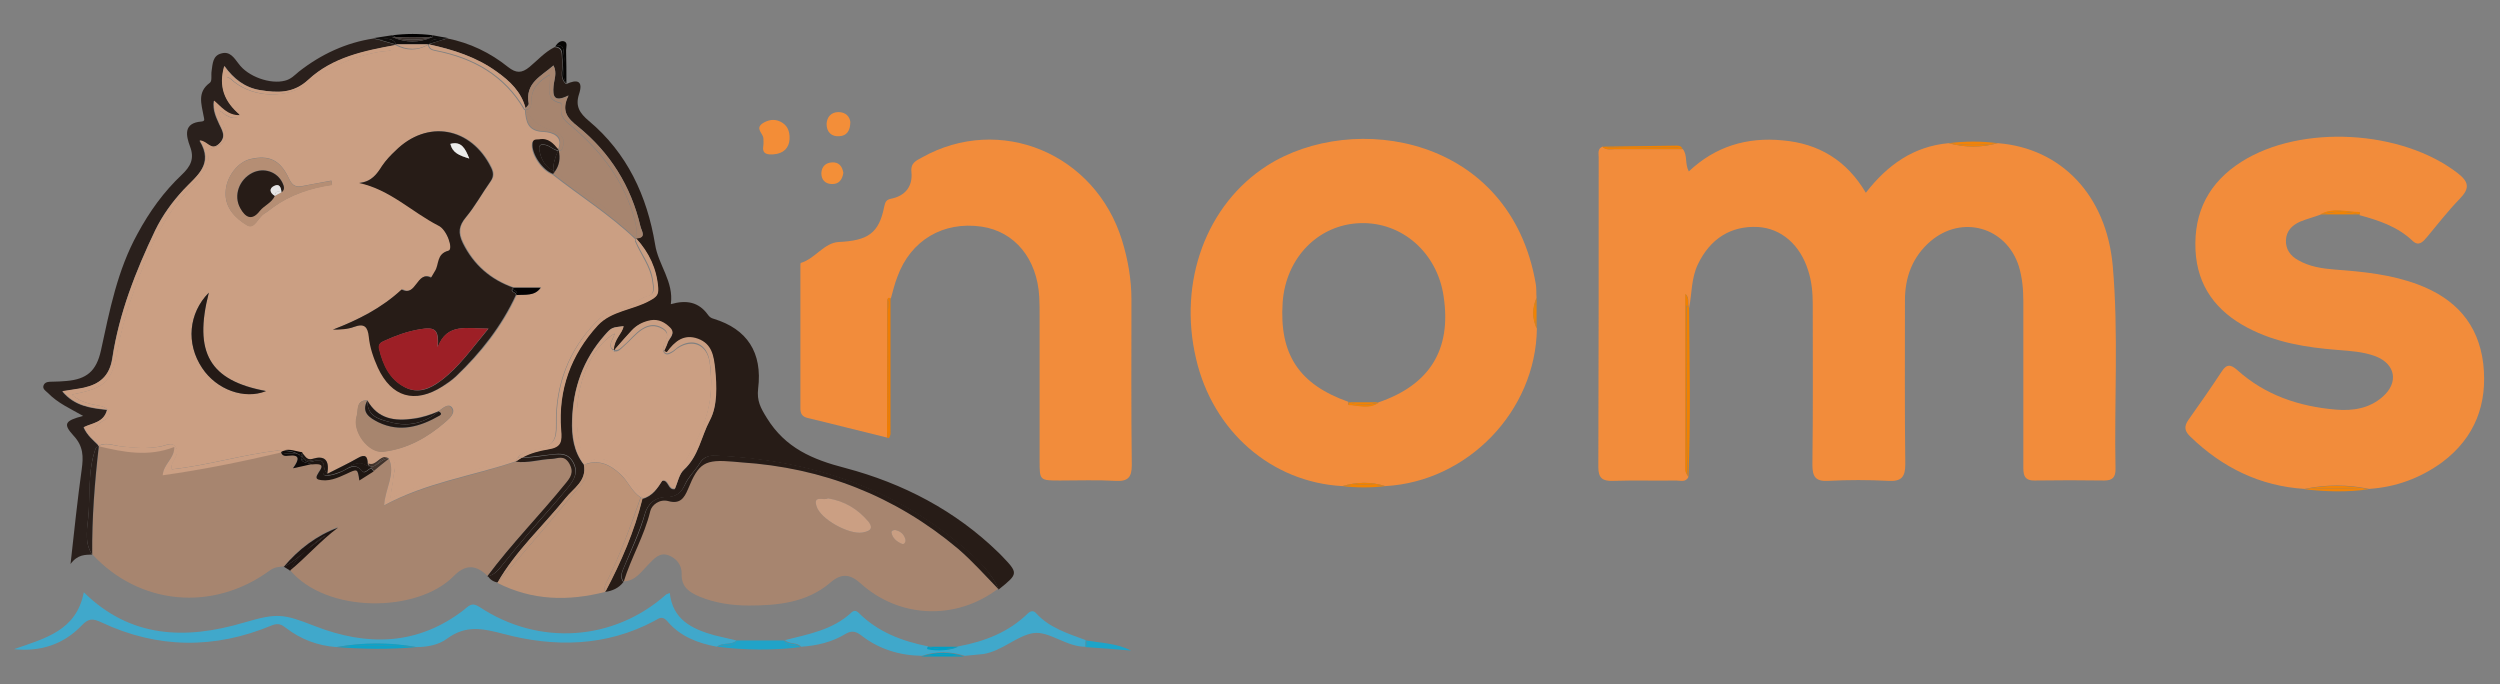 <svg version="1.1" id="Layer_1" xmlns="http://www.w3.org/2000/svg" x="0" y="0" viewBox="0 0 715.9 196" style="enable-background:new 0 0 715.9 196" xml:space="preserve">
	<rect x="0" y="0" width="715.9" height="196" fill="#808080" stroke="none"/>
	<style>
		.st1{fill:#fefefe}.st575{fill:#f28c3b}.st576{fill:#a7856f}.st577{fill:#271c17}.st578{fill:#bd9377}.st579{fill:#2a201c}.st580{fill:#40a8cb}.st582{fill:#f18100}.st583{fill:#20a3c8}.st585{fill:#1f1512}.st586{fill:#f17d01}.st588{fill:#110e0d}.st589{fill:#f1840a}.st590{fill:#1da4c9}.st591{fill:#0fa2c7}.st592{fill:#f18101}.st593{fill:#060504}.st594{fill:#f18309}.st595{fill:#f18304}.st596{fill:#00a1c7}.st597{fill:#f18302}.st598{fill:#010000}.st599{fill:#00a0c6}.st600{fill:#f18306}.st601{fill:#cb9f83}.st602{fill:#1e1612}.st603{fill:#0f0b0a}.st604{fill:#42332b}.st606{fill:#3b312d}.st610{fill:#211814}.st611{fill:#201815}.st612{fill:#030203}.st615{fill:#e6e5e5}
	</style>
	<path class="st1" d="M483.4 136.6c0-.1-.1-.2-.2-.3.1 0 .2.2.2.3z"/>
	<path class="st1" d="M68.7 32.8c0 .1-.1.1-.2.2h.4l-.2-.2z"/>
	<path class="st1" d="M128.3 10.9c-.1 0-.2.1-.3.1 0 0 .2 0 .3-.1z"/>
	<path class="st1" d="M122.8 12.7z"/>
	<path class="st1" d="M175.9 100.3c-.1 0-.1 0-.2-.1v.3c.1 0 .2-.1.2-.2z"/>
	<path class="st1" d="M113.3 12.7s0 .1 0 0c.1.1.1.1.2 0h-.2z"/>
	<path class="st575" d="M605 76.1c-1.8-20.2-14.8-33.7-32.9-35.1-4.7 1.3-9.4 1.3-14.1 0-10 .9-17.5 6.2-23.7 14.2-5.5-9.3-13.5-14.1-23.8-15-10.2-1-19.3 1.7-26.9 8.9-1.2-2.4-.3-4.6-1.7-6.4h-19.3c-1.3 0-2.7.4-3.7-.7-1.5.6-1.1 1.9-1.1 3.1 0 29.6 0 59.1-.1 88.7 0 3.2 1.3 4 4.2 3.9 6-.2 12.1 0 18.1-.1 1.2 0 2.7.6 3.5-1-.1-.1-.1-.2-.2-.3-.3-.5-.6-1.1-.6-1.6V84.2c1.3 1.3.4 2.8 1 4 .8-4.2.6-8.5 2.5-12.5 3.5-7.3 9.4-11.1 17.2-10.7 6.7.4 12.1 5.1 14.4 12.5 1 3.1 1.3 6.3 1.3 9.6 0 15.3.1 30.7-.1 46 0 3.4.9 4.8 4.5 4.6 5.7-.3 11.5-.3 17.3 0 3.7.2 4.8-1.1 4.8-4.8-.2-15.6-.1-31.3-.1-46.9 0-6.7 2.2-12.5 7.3-16.9 9-7.7 21.7-4.1 25.3 7.1 1 3.3 1.3 6.6 1.3 10.1v46.9c0 2.3-.1 4.5 3.3 4.4 6.6-.1 13.3-.1 19.9 0 2.3 0 3.2-.9 3.2-3.2-.4-19.4.9-38.9-.8-58.3z"/>
	<path class="st575" d="M440 85.3c-.1-1.3 0-2.7-.2-3.9-7.2-42.5-52.2-49.7-76.9-34-17.4 11.1-25.6 33.2-20.4 55.3 4.8 20.8 21.6 35.4 41.9 36.5 4.1-1.2 8.2-1.3 12.3 0 23.6-1.3 43.1-21.5 43.4-45.1-1.4-3-1.3-5.9-.1-8.8zm-45.2 29.9c-2.7 2-5.8.8-8.7.7 0 0-.1-.2-.1-.4 0-.1.1-.2.2-.4-14.2-5-19.9-13.6-18.9-28.5.9-12.8 10.2-22.3 22.2-22.7 12-.4 22.1 8.5 23.9 21 2.3 15.2-4 25.3-18.6 30.3z"/>
	<path class="st575" d="M692.5 81.5c-7.7-2.9-15.7-3.7-23.8-4.3-3.7-.3-7.3-.8-10.6-2.7-2.2-1.2-3.6-3.1-3.5-5.7.1-2.7 1.8-4.3 4-5.3 1.9-.8 3.9-1.3 5.8-2 3.7-2.1 7.5-.7 11.3-.7 0 0 .1.2.1.4 0 .1-.1.2-.2.4 5.6 1.5 11 3.3 15.3 7.4 1.7 1.6 2.9.3 4-1 3.1-3.7 6.1-7.6 9.5-11.1 2.9-3 2.6-4.8-.6-7.3-16-12.4-44.8-14.1-61.9-3.3-9.3 5.9-13.7 14.3-13.2 25.3.5 10.4 6 17.6 15 22.3 8 4.2 16.7 5.6 25.6 6.3 3.7.3 7.4.5 10.9 1.8 5.8 2.2 6.8 7.6 2 11.7-3.8 3.3-8.5 4-13.3 3.6-10.5-.9-20.2-4.1-28.2-11.3-1.9-1.7-3.1-1.8-4.5.4-3.1 4.7-6.3 9.3-9.5 13.8-1.4 2-1.1 3.3.6 4.9 9.1 8.8 19.9 14.1 32.6 14.9 6.2-1.3 12.4-1.3 18.5 0 7.7-.5 14.7-3.1 20.9-7.6 9.5-7.1 13.1-16.8 11.8-28.3-1.4-11.4-8-18.6-18.6-22.6z"/>
	<path class="st575" d="M324 85.8c0-5.8-1-11.5-2.7-17-7.7-24.9-35-36.2-57.3-23.7-1.6.9-3.3 1.5-3 4.2.4 4.1-1.8 6.8-5.8 7.6-1.5.3-1.7 1-2 2.3-1.5 7.7-4.8 9.7-13 10.1-4.2.2-6.8 4.8-10.9 6-.1 0-.1.8-.1 1.3v40.3c0 1.6.5 2.4 2.1 2.8 7.6 1.8 15.2 3.8 22.7 5.6 0-13.1.1-26.2.1-39.2 0-.3.1-.6.3-.7.2-.1.5 0 .7.1.6-2.1 1.1-4.3 1.9-6.3 3.8-10.4 13.1-15.9 24.1-14.3 9.5 1.4 15.9 9.2 16.5 20.1.1 1.8.1 3.5.1 5.3v41.6c0 5.7 0 5.7 5.9 5.7 5.3 0 10.6-.2 15.9.1 3.5.2 4.6-1 4.6-4.5-.2-15.8-.1-31.6-.1-47.4z"/>
	<path class="st576" d="M162 138.5c1.4-1.7 2.6-3.1 1.1-5.8-1.4-2.6-3.2-1.4-4.9-1.3-3.5.2-6.9 1.4-10.5.8-12.4 4.3-25.5 6.1-37.7 12.6.3-5 3.3-9.1 1.3-13.5-1.4 1.2-2.9 2.4-4.3 3.5-1.3.9-2.7 1.7-4.1 2.6-.6-3.5-.6-3.4-3.7-1.9-2.6 1.3-5.3 2.4-8.1 1.6-2.2-.9 4.5-5-1.8-4.3-1.6.3-3.1.7-5.4 1.2 1.9-2.6 1.9-4-1.3-3.6-.8.1-1.8.2-2.1-1-11.1 2.6-22.2 4.9-33.8 6.5.2-3.3 3.4-4.9 3.3-8.1-7.4 2.9-14.5 1.5-21.6-.2-1.2 10.3-2 20.7-2 31.1 13.5 14.6 34.5 16.6 50.8 4.7 1.3-1 2.7-1.1 4.1-1.2 4.2-5.1 9.4-9 15.6-11.4-5 3.8-9 8.5-13.9 12.4 10.4 12.5 36.4 12.4 46.9 1.8 3.5-3.6 6.5-3.2 9.7-.1 6.9-9.1 15.1-17.5 22.4-26.4z"/>
	<path class="st576" d="M274.2 157c-17.9-15.1-38.7-23.1-62.1-24.7-.7 0-1.5-.1-2.2-.2-8.2-.7-9.9.3-13 7.9-1.1 2.6-2.3 4.3-5.6 3.4-2.5-.7-4.7 1.1-5.2 2.9-1.7 7.1-5.5 13.3-7.6 20.2 3.5-.1 5.2-2.9 7.3-5 1.6-1.6 3.1-3.4 5.6-2.5 2.4.9 3.9 2.9 3.8 5.4-.1 3.7 2.2 5.2 5 6.4 4.5 1.9 9.5 2.6 14.2 2.6 8.3 0 16.6-.8 23.3-6.5 3.3-2.9 5.8-2.5 8.8.2 11.1 10 27.3 10.6 39.3 1.5-3.7-3.8-7.3-8-11.6-11.6zm-27.3-4.5c-3.8.6-12-3.8-13.1-7.6-1-3.3 2.2-1.4 3.3-2.2 4.8.9 8.7 3.1 11.6 6.8 1.7 2.1 0 2.8-1.8 3zm11.3 3.2c-1.3-.6-2.5-1.5-2.9-3.1-.2-.8.7-1 1.2-.8 1.6.4 2.5 1.4 2.8 2.8-.1.9-.6 1.4-1.1 1.1z"/>
	<path class="st577" d="M122.8 12.7c6.9 1.5 13.6 3.6 19.4 7.8 3.8 2.7 7.1 5.8 8.3 10.5.3-.5 1-1 .9-1.4-1.1-5.9 3.6-7.8 7.1-10.9 1.1 2.2.2 4.1 0 5.9-.2 2.9.1 4.8 4.3 2.7-2.3 4.5-.2 6.6 2.7 8.9 9.2 7.5 15.2 17.1 17.9 28.6.3 1.3 1.9 3.3-1.3 3.4 3.6 4.1 5.9 8.7 6.3 14.2.1 1.9-.4 2.5-2.4 3.6-4.9 2.7-11.1 2.9-14.9 7.1-7.7 8.4-11.3 18.5-10.5 29.9.3 3.4 0 5-3.7 5.6-2.6.4-5.2 1.1-7.5 2.4 2.9-.1 5.8-.6 8.7-.9 2.4-.3 4.7-.4 6.1 2.3 1.5 2.7.3 4.8-1.3 6.9-3.8 4.7-7.9 9.2-11.8 13.7-2.4 2.8-4.7 5.7-7 8.5-1.2 1.5-2.3 3.1-4.4 3.5.7 1 1.6 1.6 2.8 1.8 5.2-9.1 13-16.2 19.5-24.2 2.3-2.8 6.1-4.9 5.2-9.5-3-3.8-3.6-8.3-3.4-12.9.3-9.1 3.2-17.3 9.3-24.2 2-2.3 2.1-2.2 5.4-2.6-.4 2.3-2.7 3.6-2.8 6.8.1 0 .1.1.2.1 2-2.2 3.4-3.9 4.9-5.5 1.4-1.6 3.3-2.5 5.4-2.9 2.2-.4 4 .6 5.6 2.1 1.8 1.7-.2 2.9-.7 4.3-.2.8-.7 1.6-1 2.4.4.1.8.3.8.3 2.2-3 4.8-5.3 8.9-3.8 4 1.5 4.5 4.9 4.9 8.6.5 5.1.7 10.6-1.5 14.7-2.5 4.6-3.2 10.2-7.4 14.1-1.4 1.3-1.7 3.6-2.6 5.5-2 .3-1.6-2.4-3.5-2.5-1.4 2.2-2.9 4.6-5.8 5.3-2.3 9.4-6.1 18.1-10.6 26.6 2.1-.3 3.9-1.1 5.2-2.8-1.2-1.6-.3-3.1.3-4.6 2-4.9 4.3-9.7 5.8-14.8.8-3 3-4.9 6.1-4.9 2.8 0 4.4-1.2 5.4-3.6 1-2.3 3-4 4.3-6.2 1-1.7 2.6-2.2 4.6-2.1 26.2 1.2 50.2 8.8 70.5 26 4.2 3.5 8.2 7.2 10.5 12.3 5.7-4.6 5.7-4.6.6-9.9l-.6-.6c-12.4-12.1-27.4-19.9-44-24.3-9.3-2.4-17.1-5.7-22.4-14.3-1.8-2.9-2.9-4.9-2.5-8.4 1.3-10.4-3.2-17.1-12.7-20-.8-.2-1.3-.6-1.7-1.2-2.6-3.6-6.1-4.3-10.6-3 .9-6.5-3.6-11.2-4.5-17.1-2.3-13.9-8-26.2-19-35.4-2.6-2.2-3.9-4.2-2.8-7.6 1.3-3.9-.5-4.4-3.7-2.9-2.2-2-.7-4.6-1.1-6.8-.3-1.6.4-3.6-2.2-3.8-2.8 1.4-4.9 3.8-7.2 5.7-2.2 1.8-3.8 1.8-6.1 0-5.1-4.1-10.9-6.9-17.4-8.2-.1 0-.2.1-.3.1-1.6.5-3.3 1-5 1.6z"/>
	<path class="st577" d="M144 161.6c2.3-2.8 4.6-5.7 7-8.5 3.9-4.6 8-9 11.8-13.7 1.6-2 2.8-4.1 1.3-6.9-1.4-2.7-3.7-2.5-6.1-2.3-2.9.4-5.8.9-8.7.9-.6.3-1.1.7-1.7 1.1 3.6.5 7-.7 10.5-.8 1.7-.1 3.4-1.2 4.9 1.3 1.5 2.6.3 4.1-1.1 5.8-7.3 9-15.5 17.3-22.4 26.6 2.2-.4 3.3-2.1 4.5-3.5z"/>
	<path class="st577" d="M275.6 156.4c-20.3-17.2-44.3-24.8-70.5-26-1.9-.1-3.5.4-4.6 2.1-1.3 2.2-3.2 3.9-4.3 6.2-1.1 2.4-2.6 3.6-5.4 3.6-3.1 0-5.3 1.9-6.1 4.9-1.4 5.1-3.7 9.9-5.8 14.8-.6 1.5-1.5 3-.3 4.6 2.1-6.9 5.9-13.1 7.6-20.2.4-1.8 2.7-3.6 5.2-2.9 3.3.9 4.5-.8 5.6-3.4 3.1-7.6 4.8-8.6 13-7.9.7.1 1.5.1 2.2.2 23.3 1.5 44.1 9.6 62.1 24.7 4.2 3.6 7.9 7.8 11.8 11.8-2.3-5.3-6.3-9-10.5-12.5z"/>
	<path class="st578" d="M173.4 167.3c4-8 7.1-16.4 10-24.8h.1c-2.6-1.6-3.6-4.6-5.8-6.6-3-2.8-6-4.2-9.9-3 .6 2 .2 3.9-1 5.4-8 9.6-16.1 19.2-24.4 28.6 10 5.1 20.3 5.3 30.9 2.6-.3-.8-.2-1.5.1-2.2z"/>
	<path class="st578" d="M183.5 142.5c-3 8.5-6.1 16.8-10.1 24.8-.3.7-.4 1.4 0 2.1 4.5-8.5 8.3-17.3 10.6-26.6-.2-.1-.3-.2-.5-.3z"/>
	<path class="st578" d="M167.9 132.9c-.2.1-.5.1-.7.2.9 4.6-3 6.7-5.2 9.5-6.5 8.1-14.3 15.1-19.5 24.2 8.3-9.4 16.3-19 24.4-28.6 1.2-1.5 1.6-3.3 1-5.3z"/>
	<path class="st579" d="M13.8 112.6c2.7 2.8 6.3 4.4 10 6.5-5.3 1.4-5.8 2.3-2.7 5.7 2.8 3 2.8 6 2.3 9.6-1.2 8.6-2.1 17.2-3.2 27.1 2.1-2.8 4.2-2.6 6.2-2.7-2.1-3.1-1.5-6.6-1.2-9.9.8-6.8-.2-13.9 2.2-20.5.3-.3.6-.5.9-.7-1.5-1.5-3.3-2.9-4.4-5.3 2.4-1.2 5.8-1.3 6.7-5-4.6-.5-9.2-1-12.8-5.3 2.3-.4 4.2-.6 6.1-1 4.5-1 7.4-3.3 8.2-8.4 2-12.9 6.7-25 12.3-36.7 2.1-4.3 4.8-8.1 8.1-11.6 3.7-3.9 8.8-7.3 4.6-14.1 2.3.1 3.2 3.1 5.5 1s1-3.9.1-5.8c-.9-2-1.9-4-1.5-6.6 2.1 1.8 3.7 4.3 7.4 4.2.1-.1.1-.2.2-.2-4.5-3.8-6.2-8.1-4.5-14 2.7 3.7 5.9 6.2 10.2 6.9 5 .8 9.5 1.1 13.9-3 6.9-6.4 16-8.2 24.9-9.9v-.1c-1.7-.5-3.5-1-5.2-1.5-.4 0-.7-.1-1-.3-8 1.2-15.1 4.5-21.5 9.5-1.2 1-2.3 2.2-4 2.6-4.1 1.1-10.6-1.1-13.3-4.9-1.3-1.7-2.5-3.6-4.9-2.9-2.5.6-2.5 3-2.8 5-.2 1.2.2 2.9-.5 3.4-3.7 2.7-2.4 6.1-1.8 9.5.1.7.6 1.5-.6 1.6-5.3.4-4.4 4.1-3.3 7.1 1.4 3.6.1 5.8-2.3 8.1-5.2 4.9-9.3 10.6-12.7 16.9-5.8 10.5-8 22-10.5 33.5-1.3 5.8-4 8.2-9.9 8.7-1.3.1-2.6.2-4 .2-.9 0-1.9 0-2.4.8-.7 1.2.5 1.8 1.2 2.5z"/>
	<path class="st579" d="M28.3 127.7c-.3.1-.6.4-.9.7-2.4 6.7-1.5 13.7-2.2 20.5-.4 3.2-.9 6.8 1.2 9.9-.1-10.4.7-20.7 1.9-31.1z"/>
	<path class="st580" d="M210.9 183.4c-2.1-.5-4.3-1-6.4-1.5-6.4-1.8-11.9-4.5-12.7-12.1-.4.2-.8.3-1 .4-15 13.4-36.5 14.9-53.5 3.6-2.3-1.5-3.1-.2-4.4.8-13.3 10.3-27.8 10.5-42.7 4.7-9.2-3.6-10.8-3.8-20.4-1-16.6 4.9-32.4 4.5-45.8-8.7-2.1 11-11.1 13.2-20 16.3 7.8.8 14.3-1.5 19.3-6.7 2-2.1 3.1-2.2 5.7-1 16.1 7.6 32.5 7.7 48.8.9 2-.8 2.9-.2 4.2.8 4.2 3.2 9 5 14.3 5.4 7.6-1.3 15.3-1.3 22.9 0 3.1 0 6.4-.6 8.8-2.4 5.3-3.9 10-3 16.1-1.4 14.6 3.9 29.4 3.7 43.3-3.7 1.2-.6 2.1-1.7 3.7.1 3.6 4.3 8.7 6.3 14.2 7.3 1.7-1.4 4.1-.3 5.6-1.8z"/>
	<path class="st580" d="M310.9 183.3c-5.1-1.9-10.4-3.5-14.2-7.7-.7-.8-1.5-.7-2.3 0-5.6 5.5-12.5 8.1-20 9.5-1.6 1-6.1 1.4-8.7.7-.1 0-.1-.2-.1-.3 0-.1.1-.3.2-.4-7.5-1.5-14.4-4.1-19.9-9.6-.8-.8-1.5-.7-2.2 0-5.3 4.9-12.2 6.1-18.9 7.8 1.3 1.3 3.4.5 4.6 1.9 4.5-.3 8.8-1.3 12.6-3.6 1.8-1.1 3-.9 4.7.4 5 3.9 10.9 5.7 17.3 5.8 4.1-1.4 8.2-1.3 12.3 0 1.7-.2 3.5-.3 5.2-.5 5.4-.8 9.7-5.3 14.4-6 4.5-.7 9.5 4 15 3.9-.1-.6-.1-1.2 0-1.9z"/>
	<path d="M218.6 41.6c-.5 2.6 1.2 2.7 2.9 2.6 2.9-.2 4.5-1.9 4.6-4.4.1-2.5-.8-4.1-2.7-5-1.7-.8-3.4-.5-5 .5-2.2 1.5 0 2.8.2 4.2 0 .6.1 1.4 0 2.1z" style="fill:#f38d37"/>
	<path class="st582" d="M483 87.6c.3 16.2-.2 32.4.3 48.6v.1c.1.1.1.2.2.3.7-16.2.3-32.3.2-48.5-.1-.1-.2-.3-.3-.3-.1-.1-.3-.1-.4-.2z"/>
	<path class="st582" d="M482.6 84.1v50.5c0 .5.3 1.1.6 1.6v-.1c-.5-16.2 0-32.4-.3-48.6.1 0 .3.1.4.2l.3.3c-.5-1.1.3-2.5-1-3.9z"/>
	<path class="st583" d="M224.6 183.4h-13.7c-1.2 2.6-3.8.8-5.5 1.8 7.9 1 15.9 1.1 23.9.1-1.4-1.1-3.8.5-4.7-1.9z"/>
	<path class="st583" d="M210.9 183.4c-1.5 1.5-3.9.4-5.5 1.8 1.7-1 4.3.8 5.5-1.8z"/>
	<path class="st583" d="M224.6 183.4c.8 2.4 3.3.8 4.6 1.9-1.1-1.4-3.3-.6-4.6-1.9z"/>
	<path d="M240.4 39c2-.1 3.1-1.5 3.1-4.1-.2-1.5-1.3-2.8-3.4-2.8-2.1 0-3.3 1.4-3.4 3.4 0 2.3 1.4 3.7 3.7 3.5z" style="fill:#f38e39"/>
	<path class="st585" d="M93.5 153.1c-4.2 2.3-7.5 6.8-12.2 9.2.6.4 1.2.7 1.8 1.1 2.2-4.9 6.9-7.3 10.4-10.3z"/>
	<path class="st585" d="M81.2 162.4c4.8-2.5 8.1-6.9 12.2-9.2-3.5 2.9-8.2 5.4-10.5 10.3 4.8-3.9 8.9-8.7 13.9-12.4-6.2 2.3-11.3 6.2-15.6 11.3z"/>
	<path class="st586" d="M254.5 89.1c-.1 10.7 0 21.3-.1 32 0 1.4.5 2.9-.5 4.2.2 0 .7.2.7.1.2-.4.4-.8.4-1.2V85.4c-1.1 1-.4 2.5-.5 3.7z"/>
	<path class="st586" d="M254.4 85.3c-.2.1-.3.5-.3.7 0 13.1-.1 26.2-.1 39.2 1-1.3.5-2.8.5-4.2 0-10.7 0-21.3.1-32 0-1.2-.7-2.6.5-3.7-.3.1-.6-.1-.7 0z"/>
	<path d="M238.1 52.7c2.2.1 3.1-1.3 3.4-3.2-.3-1.9-1.3-3.1-3.2-3-1.8.1-3 1.1-3.1 3.1 0 1.8 1 3 2.9 3.1z" style="fill:#f38f38"/>
	<path class="st588" d="M113.3 12.4v.3h9.6v-.1c1.2-2.2 3.4-1.1 5.1-1.6.1 0 .2-.1.3-.1-1.5-.3-3-.5-4.4-.8v.5c-3.9 1.7-7.7 1.7-11.6 0 0-.2.1-.4 0-.5-1.8.3-3.5.5-5.3.8.3.1.7.2 1 .3 1.9.2 4-.8 5.3 1.2z"/>
	<path class="st588" d="M122.8 12.6c0 .1 0 .1 0 0 1.7-.5 3.4-1 5.1-1.6-1.7.5-3.9-.6-5.1 1.6z"/>
	<path class="st588" d="M113.3 12.4c-1.4-2-3.4-1-5.2-1.2 1.7.5 3.5 1 5.2 1.5v-.3z"/>
	<path class="st589" d="M659.8 140.1c6.2.7 12.4.9 18.5 0-6.1-.2-12.3-.4-18.5 0z"/>
	<path class="st589" d="M659.8 140.1c6.2-.4 12.4-.2 18.5 0-6.1-1.3-12.3-1.3-18.5 0z"/>
	<path class="st590" d="M310.8 185.3c4.4.3 8.7.6 13.1 1-4.1-2.1-8.7-2.2-13-2.9.4.6.4 1.2-.1 1.9z"/>
	<path class="st590" d="M310.9 183.3c0 .7 0 1.3-.1 2 .5-.7.5-1.3.1-2z"/>
	<path class="st591" d="M96.4 185.3c7.6.6 15.3.7 22.9 0-7.6-.6-15.2-.7-22.9 0z"/>
	<path class="st591" d="M96.4 185.3c7.6-.6 15.3-.6 22.9 0-7.6-1.4-15.2-1.4-22.9 0z"/>
	<path class="st592" d="M477.1 42.3c1.6.1 3.2-.4 4.7.4-.3-.9-1-1-1.7-1l-21.3.3c6.1.7 12.2.1 18.3.3z"/>
	<path class="st592" d="M462.5 42.7h19.3c-1.5-.8-3.1-.3-4.7-.4-6.1-.2-12.2.4-18.3-.3 1.1 1.1 2.5.7 3.7.7z"/>
	<path class="st593" d="M161.5 15.9c.3 2.7-.9 5.5.7 8.1 0-3.2 0-6.4-.1-9.6 0-.9.6-2.3-.7-2.6-1-.2-1.8.6-2.4 1.5 2.6-.9 2.3 1 2.5 2.6z"/>
	<path class="st593" d="M161.1 17.2c.4 2.3-1.1 4.9 1.1 6.8-1.5-2.6-.3-5.4-.7-8.1-.2-1.6.1-3.6-2.6-2.6 2.7.3 1.9 2.3 2.2 3.9z"/>
	<path class="st594" d="M572.1 41c-4.7-.6-9.4-.6-14.1 0 4.7.6 9.4.7 14.1 0z"/>
	<path class="st594" d="M572.1 41c-4.7.7-9.4.6-14.1 0 4.7 1.3 9.4 1.3 14.1 0z"/>
	<path class="st595" d="M664.4 61.4h11.2c-3.7-1-7.5-.9-11.2 0z"/>
	<path class="st595" d="M675.8 61.1c0-.1 0-.4-.1-.4-3.8 0-7.7-1.4-11.3.7 3.7-1 7.5-1 11.2 0 .1-.1.2-.2.2-.3z"/>
	<path class="st596" d="M263.8 188h12.3c-4-.7-8.1-.7-12.3 0z"/>
	<path class="st596" d="M263.8 188c4.1-.7 8.2-.7 12.3 0-4-1.4-8.1-1.4-12.3 0z"/>
	<path class="st597" d="M384.4 139.2c4.1.5 8.2.5 12.3 0-4.1-.6-8.2-.6-12.3 0z"/>
	<path class="st597" d="M384.4 139.2c4.1-.6 8.2-.6 12.3 0-4.1-1.3-8.2-1.2-12.3 0z"/>
	<path class="st598" d="M123 10.6c.3-.1.6-.3.9-.5-3.8-.5-7.7-.5-11.5 0 .3.2.6.4.9.5h9.7z"/>
	<path class="st598" d="M113.2 10.6c-.3-.1-.6-.3-.9-.5v.5h.9z"/>
	<path class="st598" d="M123.9 10.6c0-.2-.1-.3 0-.5-.3.2-.6.4-.9.5h.9z"/>
	<path class="st599" d="M274.3 185.2h-8.6c2.9.9 5.8.9 8.6 0z"/>
	<path class="st599" d="M265.5 185.6c0 .1 0 .3.1.3 2.6.7 7.1.3 8.7-.7-2.9.9-5.7.9-8.6 0-.1.2-.2.3-.2.4z"/>
	<path class="st597" d="M440 85.3c-.6 2.9-.6 5.8 0 8.8v-8.8z"/>
	<path class="st597" d="M440 85.3c-1.3 2.9-1.3 5.8 0 8.8-.6-3-.6-5.9 0-8.8z"/>
	<path class="st600" d="M386.3 115.2c-.1.1-.2.2-.2.4 0 .1 0 .4.1.4 2.9.1 5.9 1.3 8.7-.7-3 .8-5.8.9-8.6-.1z"/>
	<path class="st600" d="M394.8 115.2h-8.5c2.8 1 5.6.9 8.5 0z"/>
	<path class="st601" d="M105.8 133.4c-.2-.2-.3-.4-.5-.6.1.3.3.5.5.6z"/>
	<path class="st601" d="M64.7 33c-.6-.4-1.1-1-2-1.3 0 1.4.7 2.5 1.1 3.6 1.7 4.4 1.3 5.5-3.2 7.2-.8.3-1.3.4-1.1 1.4.8 4.1-2 6.7-4.4 9.2-5.4 5.6-9.5 12-12.5 19.2-3.7 9-7.2 18.1-8.9 27.7-1.7 9.5-3.5 11.1-13.2 13 2.4 2.1 5.2 2.7 8 3.2 2.9.5 3.8 2.9 1.4 4.1-4.2 2.1-2.8 4.6-1.7 7.4 1.9-1.2 4.1-.2 6.2.1 4 .5 7.9.8 11.8 0 1.4-.3 3-1.3 4.1.2 1 1.4-.1 2.8-.7 4.1-.3.5-.6 1-.5 2.3 10.2-1.1 20.2-4.2 30.4-5.4.5.1 1.1.1 1.6.2 1.8-.7 3.6.2 5.4.5.9.8 1.3 2.3 3 1.7 3.2-1 5 0 4.2 4.3 3.3-1.7 6.1-3 8.7-4.5 2.2-1.3 2.9-.4 2.9 1.7 2.1.9 3.2-2.3 5.2-1.8.4-.1.8-.1 1.3 0 2.2 1.6 1 3.7.8 5.7-.1 1.7-.7 3.4-.8 6 11.5-5.5 23.8-7.7 35.6-11.5h.7c1.4-2.2 4.2-2.2 6.3-2.7 4-1 4.9-2.7 4.8-7-.2-11.2 3.5-21.3 11.6-29.5 1.4-1.4 3-2.6 4.9-2.8 3.9-.3 6.4-3.5 9.9-4.5 2-.6 1.4-2.6 1.2-4.2-.6-4.4-3.4-7.7-5-11.6.1-.2.1-.3.1-.5-7.3-7-15.8-12.3-23.7-18.5-3.1-1.1-6.2-5.8-5.9-8.7.1-1.4 1.1-1 1.9-1.2 2.6-.5 4 1.2 5.5 2.9 1.9-4.1-1.9-5.1-3.9-5.2-4.8-.1-5.2-3-5.5-6.3h-.2c-5.7-9.8-14.6-14.8-25.4-16.9-1-.2-2-.5-2.1-1.7h-.1c-3.1 1.7-6.2 1.7-9.3 0h-.2c-.3 2-2.2 1.6-3.5 1.8-7.9 1.2-15 4.3-21.3 9.1-5.9 4.5-15.4 4.3-21.3-.4-.6-.5-1-1.1-2.2-1.4-.4 3.1.6 5.6 2.4 8 .6.8 2.2 1.6 1.4 2.8.1.1.2.1.3.2h-.4l-.2.2c-.8 1.1-2.3.5-3.5-.2zm-6.8 72.4c-4.7-7.1-3.9-15.7 1.9-21.6-4.4 17.2.2 25.2 16.3 28.1-6.1 2.6-14.1-.3-18.2-6.5zm69.8 15.3c-5.2 4.5-11 7.8-17.9 8.6-4.2.5-9-5.8-7.6-10.2.5-1.6-.3-4.6 3-4.5 3 5.3 7.8 6.1 13.3 5.2 2.5-.4 4.9-1.1 7.1-2.1 1.2-.8 2.7-2.3 3.8-1.1 1.2 1.5-.5 3.1-1.7 4.1zm-2-56.2c-7.6-3.9-13.8-10.2-22.7-12.2 3.4-.3 5-2.4 6.6-4.9 1-1.6 2.4-3 3.8-4.3 9.1-9 21.6-6.8 27.4 4.8.7 1.5.8 2.6-.2 4-2.4 3.3-4.4 7-7 10.2-2.1 2.5-2.3 4.5-.9 7.4 3.1 6.3 7.9 10.5 14.5 12.8h7.8c-1.8 2.5-4.5 1.9-7 2.1-4.1 9-10.1 16.6-17.2 23.3-1.2 1.1-2.5 2.1-3.9 2.9-7.8 5-14.5 3-18.4-5.4-1.3-2.8-2.3-5.8-2.6-8.9-.3-2.7-1.2-3.9-4.2-2.8-1.9.7-4 .8-6.1.8 7.2-2.8 14-6.3 19.7-11.5 4.2 2.3 4.2-5.5 8.4-3.4 0 0 .7-1.2 1.1-1.8 1.3-1.9.4-5 3.9-5.9 1.2-.3-.7-6-3-7.2zm-53.9-19c5.3-1.2 8.5.3 11 5.7 1 2.2 2.2 2.4 4.1 2 2.7-.5 5.3-1 8-1.5.1.4.1.8.2 1.2-6.2.9-11.9 2.8-17 6.5-.8.6-1.6 1.3-2.5 1.8-1.7 1.1-2.8 4.5-4.8 3.3-3.3-2-6.4-4.9-6.2-9.4.1-4.4 3.5-8.8 7.2-9.6z"/>
	<path class="st601" d="M79.6 129c-10.2 1.2-20.1 4.3-30.4 5.4-.2-1.3.2-1.7.5-2.3.6-1.3 1.7-2.7.7-4.1-1.1-1.5-2.7-.5-4.1-.2-4 .8-7.9.4-11.8 0-2-.2-4.2-1.2-6.2-.1v.1c7.1 1.7 14.2 3.1 21.6.2.1 3.3-3.1 4.8-3.3 8.1 11.5-1.6 22.7-3.9 33.8-6.5.3-.2.5-.3.8-.4-.5-.1-1.1-.2-1.6-.2z"/>
	<path class="st601" d="M148.2 131.1h-.7c-11.8 3.8-24 5.9-35.6 11.5.1-2.5.7-4.2.8-6 .1-1.9 1.4-4.1-.8-5.7-.5-.1-.9 0-1.3 0 .2 0 .5.1.7.3 2.1 4.5-1 8.6-1.3 13.5 12.2-6.6 25.3-8.4 37.7-12.6.2-.3.3-.7.5-1z"/>
	<path class="st601" d="M182 68.8c1.6 3.9 4.5 7.3 5 11.6.2 1.6.8 3.6-1.2 4.2-3.6 1-6 4.2-9.9 4.5-1.9.1-3.5 1.4-4.9 2.8-8.1 8.2-11.8 18.3-11.6 29.5.1 4.3-.8 6-4.8 7-2.1.5-4.9.5-6.3 2.7h1.2c2.3-1.3 5-2 7.5-2.4 3.8-.6 4-2.2 3.7-5.6-.9-11.4 2.8-21.5 10.5-29.9 3.9-4.2 10.1-4.4 14.9-7.1 2-1.1 2.5-1.7 2.4-3.6-.4-5.5-2.6-10.2-6.3-14.2-.1.2-.2.4-.2.5z"/>
	<path class="st601" d="M124.9 14.4c10.8 2.1 19.7 7.1 25.4 16.9h.2V31c-1.2-4.7-4.5-7.8-8.3-10.5-5.8-4.2-12.5-6.3-19.4-7.8.1 1.3 1.1 1.5 2.1 1.7z"/>
	<path class="st601" d="M148.2 131.1c-.2.3-.4.7-.5 1.1.5-.4 1.1-.7 1.7-1.1h-1.2z"/>
	<path class="st601" d="M67.3 30c-1.8-2.4-2.8-4.9-2.4-8 1.2.3 1.7 1 2.2 1.4 5.9 4.7 15.3 4.9 21.3.4 6.4-4.8 13.4-7.9 21.3-9.1 1.3-.2 3.3.2 3.5-1.8-9 1.6-18 3.5-24.9 9.9-4.3 4-8.9 3.8-13.9 3-4.3-.7-7.6-3.2-10.2-6.9-1.7 5.9 0 10.2 4.5 14 .8-1.3-.8-2.1-1.4-2.9z"/>
	<path class="st601" d="M30 120.3c2.4-1.2 1.5-3.5-1.4-4.1-2.9-.5-5.7-1.1-8-3.2 9.7-1.9 11.5-3.5 13.2-13 1.7-9.7 5.2-18.7 8.9-27.7 3-7.1 7-13.6 12.5-19.2 2.4-2.5 5.2-5 4.4-9.2-.2-1 .3-1 1.1-1.4 4.5-1.8 4.9-2.8 3.2-7.2-.4-1.1-1.1-2.2-1.1-3.6.9.4 1.4 1 2 1.3 1.2.7 2.7 1.2 3.7.2l.2-.2c-3.7 0-5.3-2.5-7.4-4.2-.3 2.6.6 4.6 1.5 6.6s2.2 3.7-.1 5.8c-2.3 2.1-3.2-.9-5.5-1 4.3 6.8-.9 10.1-4.6 14.1-3.2 3.5-6 7.3-8.1 11.6-5.6 11.7-10.4 23.8-12.3 36.7-.8 5.1-3.7 7.4-8.2 8.4-1.9.4-3.8.6-6.1 1 3.6 4.3 8.2 4.8 12.8 5.3-.9 3.7-4.3 3.8-6.7 5 1 2.4 2.8 3.7 4.4 5.3-1.2-2.7-2.6-5.3 1.6-7.3z"/>
	<path class="st601" d="M28.3 127.7z"/>
	<path class="st601" d="M122.7 12.7h-9.3c3.2 1.7 6.3 1.7 9.3 0z"/>
	<path class="st602" d="M104.9 133.2c-3-1.8-4.8.9-7.2 1.7-2.2.8-4.5 2.4-5-1.8-.1-1-.7-1.4-1.4-1.4.9.3 1.4 1 1.2 2.7-.3 2 .8 1.9 2.1 1.6 1.1-.3 2.3-.7 3.3-1.1 1.9-.9 3.7-2.6 5.8 0 .6.8 1.7-.5 2.6-1-.1-.1-.2-.2-.3-.4-.3.1-.7 0-1.1-.3z"/>
	<path class="st602" d="M87.8 132.1c.2-.1.4-.1.6-.2-.7-.2-1.3-.6-1.8-1.1.2.7.7 1 1.2 1.3z"/>
	<path class="st602" d="M103.8 135c-2.1-2.6-3.9-.9-5.8 0-1.1.5-2.2.9-3.3 1.1-1.3.3-2.4.4-2.1-1.6.2-1.7-.3-2.5-1.2-2.7-.4 0-.9 0-1.3.2-.6.2-1.1.1-1.6 0-.2 0-.4.1-.6.2.5.3 1 .5 1.4.8 6.3-.7-.4 3.4 1.8 4.3 2.8.8 5.5-.4 8.1-1.6 3.2-1.5 3.2-1.6 3.7 1.9 1.4-.9 2.8-1.8 4.1-2.6-.2-.3-.5-.6-.7-.9-.8.3-1.9 1.7-2.5.9z"/>
	<path class="st602" d="M86.6 130.9c.5.5 1.1.9 1.8 1.1.2 0 .3-.1.5-.1.9-.2 1.8-.3 2.4-.1.7 0 1.3.4 1.4 1.4.5 4.2 2.8 2.5 5 1.8 2.3-.8 4.2-3.5 7.2-1.7.4.2.8.3 1.1.4-.1-.1-.1-.2-.2-.2-.2-.1-.4-.3-.5-.6 0-2.2-.7-3-2.9-1.7-2.6 1.5-5.4 2.8-8.7 4.5.8-4.2-1-5.3-4.2-4.3-1.7.5-2.1-.9-3-1.7 0 .4 0 .8.1 1.2z"/>
	<path class="st602" d="M88.9 131.9c-.1 0-.3.1-.5.1.5.1 1 .1 1.6 0 .4-.1.9-.2 1.3-.2-.6-.2-1.5-.1-2.4.1z"/>
	<path class="st603" d="M86.2 130.4c-.3-.2-.7-.3-1.1-.4.4.2.7.5 1 .9.1-.1.1-.2.1-.5.1.1 0 0 0 0z"/>
	<path class="st603" d="M86.2 130.9c-.3-.4-.7-.7-1-.9-1.5-.3-3.2.2-4.7-.5.3 1.2 1.3 1.1 2.1 1 3.3-.4 3.2 1 1.3 3.6 2.2-.5 3.8-.8 5.4-1.2-1.4-.4-3.3-.4-3.1-2z"/>
	<path class="st603" d="M86.2 130.4s.1.1 0 0c.1-.2.2-.5.4-.9-1.8-.2-3.6-1.1-5.4-.5 1.4.1 2.8.2 3.9.9.4.2.8.3 1.1.5z"/>
	<path class="st603" d="M85.1 130c-1.1-.7-2.5-.8-3.9-.9-.3.1-.5.2-.8.4 1.5.7 3.2.2 4.7.5z"/>
	<path class="st603" d="M86.6 130.9c-.1-.1-.2-.2-.3-.4 0 .2-.1.3-.1.5.3.3.5.7.7 1.2.1.2.5.1 1 0-.6-.4-1.1-.7-1.3-1.3z"/>
	<path class="st603" d="M86.9 132.1c-.2-.5-.4-.8-.7-1.2-.1 1.6 1.7 1.6 3.1 2-.4-.3-.9-.5-1.4-.8-.5.1-.9.2-1 0z"/>
	<path class="st603" d="M86.6 130.9c-.1-.3-.1-.8 0-1.3-.2.3-.3.6-.4.9.2.1.3.2.4.4z"/>
	<path class="st604" d="M106.8 133.7c.1-.1.3-.2.4-.3-.2.1-.4.1-.7.2.1.1.2.1.3.1z"/>
	<path class="st604" d="M107.1 133.5c-.1.1-.3.2-.4.3.3.2.5.5.3 1.1 1.4-1.2 2.9-2.4 4.3-3.5-1.6-.2-2.7 1.5-4.2 2.1z"/>
	<path class="st604" d="M105.8 133.4c.2.1.4.2.7.2.2 0 .4-.1.7-.2 1.1-.9 2.1-2.1 3.5-2.5-2-.4-3.1 2.7-5.2 1.8 0 .3.2.5.3.7z"/>
	<path class="st604" d="M110.6 131c-1.4.3-2.3 1.6-3.5 2.5 1.4-.6 2.5-2.3 4.2-2.2-.2-.2-.5-.2-.7-.3z"/>
	<path class="st604" d="M106 133.6c.1.1.2.2.3.4h.1c.1-.1.2-.1.4-.2-.1 0-.2-.1-.3-.1-.2-.1-.3-.1-.5-.1z"/>
	<path class="st604" d="M106.8 133.7c-.1.1-.2.1-.4.2h-.1c.2.3.5.6.7.9.3-.6.1-.9-.2-1.1z"/>
	<path class="st604" d="M105.4 132.8z"/>
	<path class="st604" d="M106.5 133.6c-.2-.1-.5-.2-.7-.2.1.1.1.2.2.2h.5z"/>
	<path class="st601" d="M237.1 142.7c-1.1.8-4.3-1.1-3.3 2.2 1.1 3.8 9.3 8.2 13.1 7.6 1.8-.3 3.5-.9 1.8-3.1-3-3.6-6.8-5.9-11.6-6.7z"/>
	<path d="M256.5 151.8c-.5-.1-1.4.1-1.2.8.3 1.5 1.5 2.5 2.9 3.1.6.3 1.1-.2 1.1-1.1-.3-1.4-1.2-2.4-2.8-2.8z" style="fill:#c99e82"/>
	<path class="st601" d="M175.5 96.8c.2-.4.4-.8.4-1.2-9.8 5.7-13.8 24.2-8.2 37.2 3.1-2 5.7-1.8 8.9.9 2.9 2.4 5.6 5.1 7.2 8.8 2.8-1.7 4.1-6.2 8.7-4.7.5.2.9-.6 1.2-1.1 4.4-7.9 9.5-15.5 9.9-25.1.1-2.7 0-5.3-.4-7.9-.8-5-4.9-6.7-9.1-4-.5.3-.9.8-1.4 1.1-.7.4-1.6 1.1-2.4.4-.7-.7-.5-1.7-.1-2.5.6-1.6 1.8-3.1-.5-4.5-2.1-1.2-3.9-1-5.8.2-2 1.3-3.4 3.2-5.2 4.7-.8.7-1.6 1.8-2.7 1.5-.1.1-.1.2-.2.2v-.3c-.1-.1-.3-.1-.4-.3-1.2-1.1-.3-2.4.1-3.4z"/>
	<path class="st601" d="M178.7 98.8c1.8-1.5 3.2-3.5 5.2-4.7 1.9-1.2 3.8-1.4 5.8-.2 2.3 1.4 1.1 2.9.5 4.5-.3.8-.6 1.8.1 2.5.8.7 1.6 0 2.4-.4.5-.3.9-.7 1.4-1.1 4.2-2.8 8.3-1.1 9.1 4 .4 2.6.5 5.2.4 7.9-.4 9.6-5.5 17.2-9.9 25.1-.3.5-.7 1.3-1.2 1.1-4.6-1.4-5.9 3.1-8.7 4.7.1.2.1.3.2.5 2.9-.7 4.4-3.1 5.8-5.3 1.9.2 1.6 2.8 3.5 2.5.8-1.9 1.2-4.2 2.6-5.5 4.2-3.8 4.9-9.4 7.4-14.1 2.2-4.1 2-9.7 1.5-14.7-.4-3.7-.9-7.1-4.9-8.6-4.1-1.5-6.7.8-8.9 3.8 0 .1-.4-.1-.8-.3.3-.8.8-1.6 1-2.4.4-1.4 2.4-2.6.7-4.3-1.5-1.5-3.3-2.5-5.6-2.1-2.1.4-3.9 1.3-5.4 2.9-1.5 1.6-3 3.3-4.9 5.5 1 .5 1.9-.6 2.7-1.3z"/>
	<path class="st601" d="M176 95.5c0 .5-.3.8-.4 1.2-.5 1.1-1.3 2.4-.2 3.2.2.1.3.2.4.3.1-3.2 2.4-4.6 2.8-6.8-3.3.4-3.4.3-5.4 2.6-6.1 6.9-9.1 15.1-9.3 24.2-.1 4.6.4 9.1 3.4 12.9.2-.1.4-.3.6-.4-5.8-13-1.7-31.5 8.1-37.2z"/>
	<path class="st601" d="M176.6 133.5c-3.2-2.6-5.8-2.8-8.9-.9 0 .1 0 .1.1.2 3.9-1.2 6.9.2 9.9 3 2.2 2 3.2 5 5.8 6.6.1-.1.2-.1.3-.2-1.5-3.5-4.2-6.2-7.2-8.7z"/>
	<path class="st601" d="M183.5 142.5c.2.1.3.2.5.3-.1-.2-.1-.3-.2-.5-.1.1-.2.1-.3.2z"/>
	<path class="st601" d="M167.8 132.7c-.2.1-.4.3-.6.4.2-.1.5-.2.7-.2-.1-.1-.1-.1-.1-.2z"/>
	<path class="st576" d="M157.7 37.2c2.3.6 4.9 2.3 3.1 5.8-.3.1-.6.2-.8.2.5 2.2.2 4.2-1.1 6.1 6.4 4.8 13.2 8.8 19.1 14.3 1.6 1.5 3.6 2.6 4.1 4.9.5-1.9.1-3.7-.4-5.6-2.9-10.8-9.3-19.2-17.7-26.4-1.8-1.5-3.9-2.9-3.2-5.7.1-.4.1-1.1-.3-1.2-5-1.1-2.5-5.1-3.1-8.1-3 1.8-5.3 3.8-5.2 7.6 0 1-.2 2.3-1.6 2.4 1.5 2.8 3.6 4.8 7.1 5.7z"/>
	<path class="st576" d="M152.2 28.9c-.1-3.8 2.2-5.8 5.2-7.6.6 3-1.9 7 3.1 8.1.4.1.4.7.3 1.2-.6 2.9 1.4 4.2 3.2 5.7 8.3 7.1 14.8 15.6 17.7 26.4.5 1.9.9 3.7.4 5.6 3.2-.1 1.6-2.1 1.3-3.4-2.7-11.6-8.7-21.2-17.9-28.6-2.9-2.3-4.9-4.4-2.7-8.9-4.2 2.1-4.6.2-4.3-2.7.1-1.8 1.1-3.7 0-5.9-3.5 3.1-8.2 5-7.1 10.9.1.4-.6.9-.9 1.4 0 .1.1.2.1.3 1.5-.2 1.7-1.4 1.6-2.5z"/>
	<path class="st576" d="M160.8 42.9c1.8-3.4-.8-5.2-3.1-5.8-3.5-.9-5.6-2.9-7.1-5.8h-.1c.3 3.4.7 6.2 5.5 6.3 2 .1 5.8 1 3.9 5.2 0 .1 0 .2.1.2.2.1.5 0 .8-.1z"/>
	<path class="st576" d="M178 63.4c-5.9-5.4-12.8-9.5-19.1-14.3-.2.2-.3.4-.5.7 7.9 6.2 16.4 11.6 23.7 18.5-.5-2.3-2.5-3.4-4.1-4.9z"/>
	<path class="st576" d="M182.1 68.3z"/>
	<path class="st576" d="M150.5 31.3h.1c0-.1-.1-.2-.1-.3v.3z"/>
	<path class="st606" d="M112.3 10.6c3.9 1.7 7.7 1.7 11.6 0-3.9 1.1-7.7 1-11.6 0z"/>
	<path class="st606" d="M122.8 10.7s.1 0 .1-.1h-9.7s.1 0 .1.1c3.2.2 6.4.2 9.5 0z"/>
	<path class="st606" d="M122.8 10.7c-3.2.2-6.3.2-9.5 0 0 0-.1 0-.1-.1h-.9c3.9 1 7.7 1 11.6 0h-.9c-.1 0-.1.1-.2.1z"/>
	<path class="st577" d="M128.4 71.8c-3.5.9-2.6 4-3.9 5.9-.4.6-1 1.8-1.1 1.8-4.1-2.1-4.2 5.7-8.4 3.4-5.7 5.3-12.4 8.7-19.7 11.5 2.1 0 4.3-.1 6.1-.8 3-1.1 3.9.1 4.2 2.8.3 3.1 1.3 6 2.6 8.9 3.9 8.4 10.5 10.4 18.4 5.4 1.4-.9 2.7-1.8 3.9-2.9 7.1-6.8 13.1-14.4 17.2-23.3.2-.9-2.1-.8-.7-2.1-6.5-2.3-11.4-6.5-14.5-12.8-1.4-2.9-1.2-4.9.9-7.4 2.6-3.1 4.6-6.8 7-10.2 1-1.4.9-2.6.2-4-5.7-11.6-18.3-13.9-27.4-4.8-1.4 1.3-2.7 2.7-3.8 4.3-1.5 2.4-3.1 4.6-6.6 4.9 8.9 1.9 15.1 8.3 22.7 12.2 2.5 1.1 4.4 6.8 2.9 7.2zm.5-30.6c3.2-.8 4.2 1.2 5.4 4.2-2.8-.9-4.7-1.6-5.4-4.2zm11 52.9c-4.7 5.6-8.4 11-13.6 14.9-3 2.3-6.5 3.9-10.3 1.9-4.4-2.3-6.3-6.4-7.4-11-.3-1.4.5-1.9 1.5-2.3 3.2-1.5 6.6-2.7 10.1-3.3 4.6-.8 5.5.2 5.2 5.1 2.6-7 8.3-5.3 14.5-5.3z"/>
	<path d="M125.6 117.8c.5.3 1.2.7.3 1.2-5.6 3.3-11.4 5-17.6 1.9-2.3-1.1-5.1-2.7-3.2-6.2-3.3-.1-2.5 2.9-3 4.5-1.4 4.4 3.4 10.7 7.6 10.2 6.9-.8 12.8-4.1 17.9-8.6 1.1-1 2.8-2.5 1.6-4-.9-1.4-2.4.2-3.6 1z" style="fill:#a7856e"/>
	<path d="M64.6 55.2c-.1 4.5 2.9 7.5 6.2 9.4 2.1 1.2 3.1-2.2 4.8-3.3.9-.6 1.6-1.2 2.5-1.8 5-3.7 10.8-5.6 17-6.5-.1-.4-.1-.8-.2-1.2-2.7.5-5.4.9-8 1.5-1.9.4-3.1.2-4.1-2-2.5-5.4-5.7-6.9-11-5.7-3.7.7-7.1 5.1-7.2 9.6zm7.7-5.8c3.3-1.6 7.1-.3 8.6 2.9.5 1 .8 1.9-.3 2.7-.6.3-1.2.7-1.9 1-.9 2-3 2.7-4.3 4.3-2.3 3-4.2 1.8-5.7-.9-1.9-3.5-.3-8.1 3.6-10z" style="fill:#b58e74"/>
	<path d="M59.8 83.8c-5.8 5.9-6.6 14.6-1.9 21.6 4.1 6.2 12.1 9.1 18.3 6.6-16.2-3-20.8-11-16.4-28.2z" style="fill:#241a16"/>
	<path class="st610" d="M156.4 41.6c-1.5-.4-2.3-.1-1.9 1.7.5 2.4 1.6 4.5 3.9 5.6 0-2 .6-3.9 1.4-5.7-1.3-.2-2.2-1.3-3.4-1.6z"/>
	<path class="st610" d="M158.4 48.8c-2.3-1.1-3.4-3.1-3.9-5.6-.4-1.8.4-2.1 1.9-1.7 1.2.3 2.2 1.5 3.4 1.5 0-.1.1-.2.1-.2-1.4-1.7-2.9-3.4-5.5-2.9-.8.1-1.8-.2-1.9 1.2-.3 2.9 2.8 7.6 5.9 8.7v-1z"/>
	<path class="st610" d="M160 43.1h-.2c-.8 1.8-1.4 3.7-1.4 5.7.1.1.2.1.3.2.1 0 .1.1.2.1 1.3-1.8 1.6-3.8 1.1-6z"/>
	<path class="st610" d="M158.7 49c-.1-.1-.2-.1-.3-.2v1c.2-.2.3-.4.5-.7 0 0-.1 0-.2-.1z"/>
	<path class="st610" d="M160 43.1c0-.1 0-.2-.1-.2 0 .1-.1.2-.1.2h.2z"/>
	<path class="st611" d="M112.2 121c4.9 1.2 9.5.1 13.4-3.2-2.3 1-4.7 1.8-7.1 2.1-5.5.8-10.3.1-13.3-5.2-.1 4.7 3.7 5.4 7 6.3z"/>
	<path class="st611" d="M108.3 120.9c6.2 3 12 1.3 17.6-1.9.8-.5.2-.9-.3-1.2-3.9 3.3-8.5 4.5-13.4 3.2-3.3-.8-7.1-1.5-7-6.3-1.9 3.5.8 5 3.1 6.2z"/>
	<path class="st612" d="M147.8 84.5c2.5-.2 5.3.4 7-2.1H147c-.3.9 1.8 1 .8 2.1z"/>
	<path class="st612" d="M147.8 84.5c1-1.1-1.2-1.2-.7-2.1-1.3 1.3 1 1.2.7 2.1z"/>
	<path d="M125.3 99.4c.3-5-.6-5.9-5.2-5.1-3.5.6-6.8 1.8-10.1 3.3-1 .4-1.8 1-1.5 2.3 1.1 4.6 3 8.8 7.4 11 3.8 1.9 7.3.3 10.3-1.9 5.2-3.9 8.9-9.2 13.6-14.9-6.1 0-11.8-1.7-14.5 5.3z" style="fill:#9d1f26"/>
	<path d="M134.4 45.4c-1.2-3-2.3-5-5.4-4.2.6 2.6 2.5 3.3 5.4 4.2z" style="fill:#ececeb"/>
	<path class="st577" d="M74.4 60.4c1.3-1.6 3.4-2.3 4.3-4.3-1.5-.9-1.7-2.2-.1-2.9 1.5-.7 1.9.6 2 1.9 1.1-.8.7-1.8.3-2.7-1.5-3.2-5.3-4.5-8.6-2.9-3.8 1.9-5.5 6.5-3.5 10.1 1.4 2.6 3.3 3.8 5.6.8z"/>
	<path class="st615" d="M78.7 56.1c.6-.3 1.2-.7 1.9-1-1.1-.5-1.8-.3-1.9 1z"/>
	<path class="st615" d="M78.6 53.2c-1.6.7-1.4 2 .1 2.9.1-1.3.8-1.4 1.9-1-.1-1.3-.5-2.6-2-1.9z"/>
</svg>
